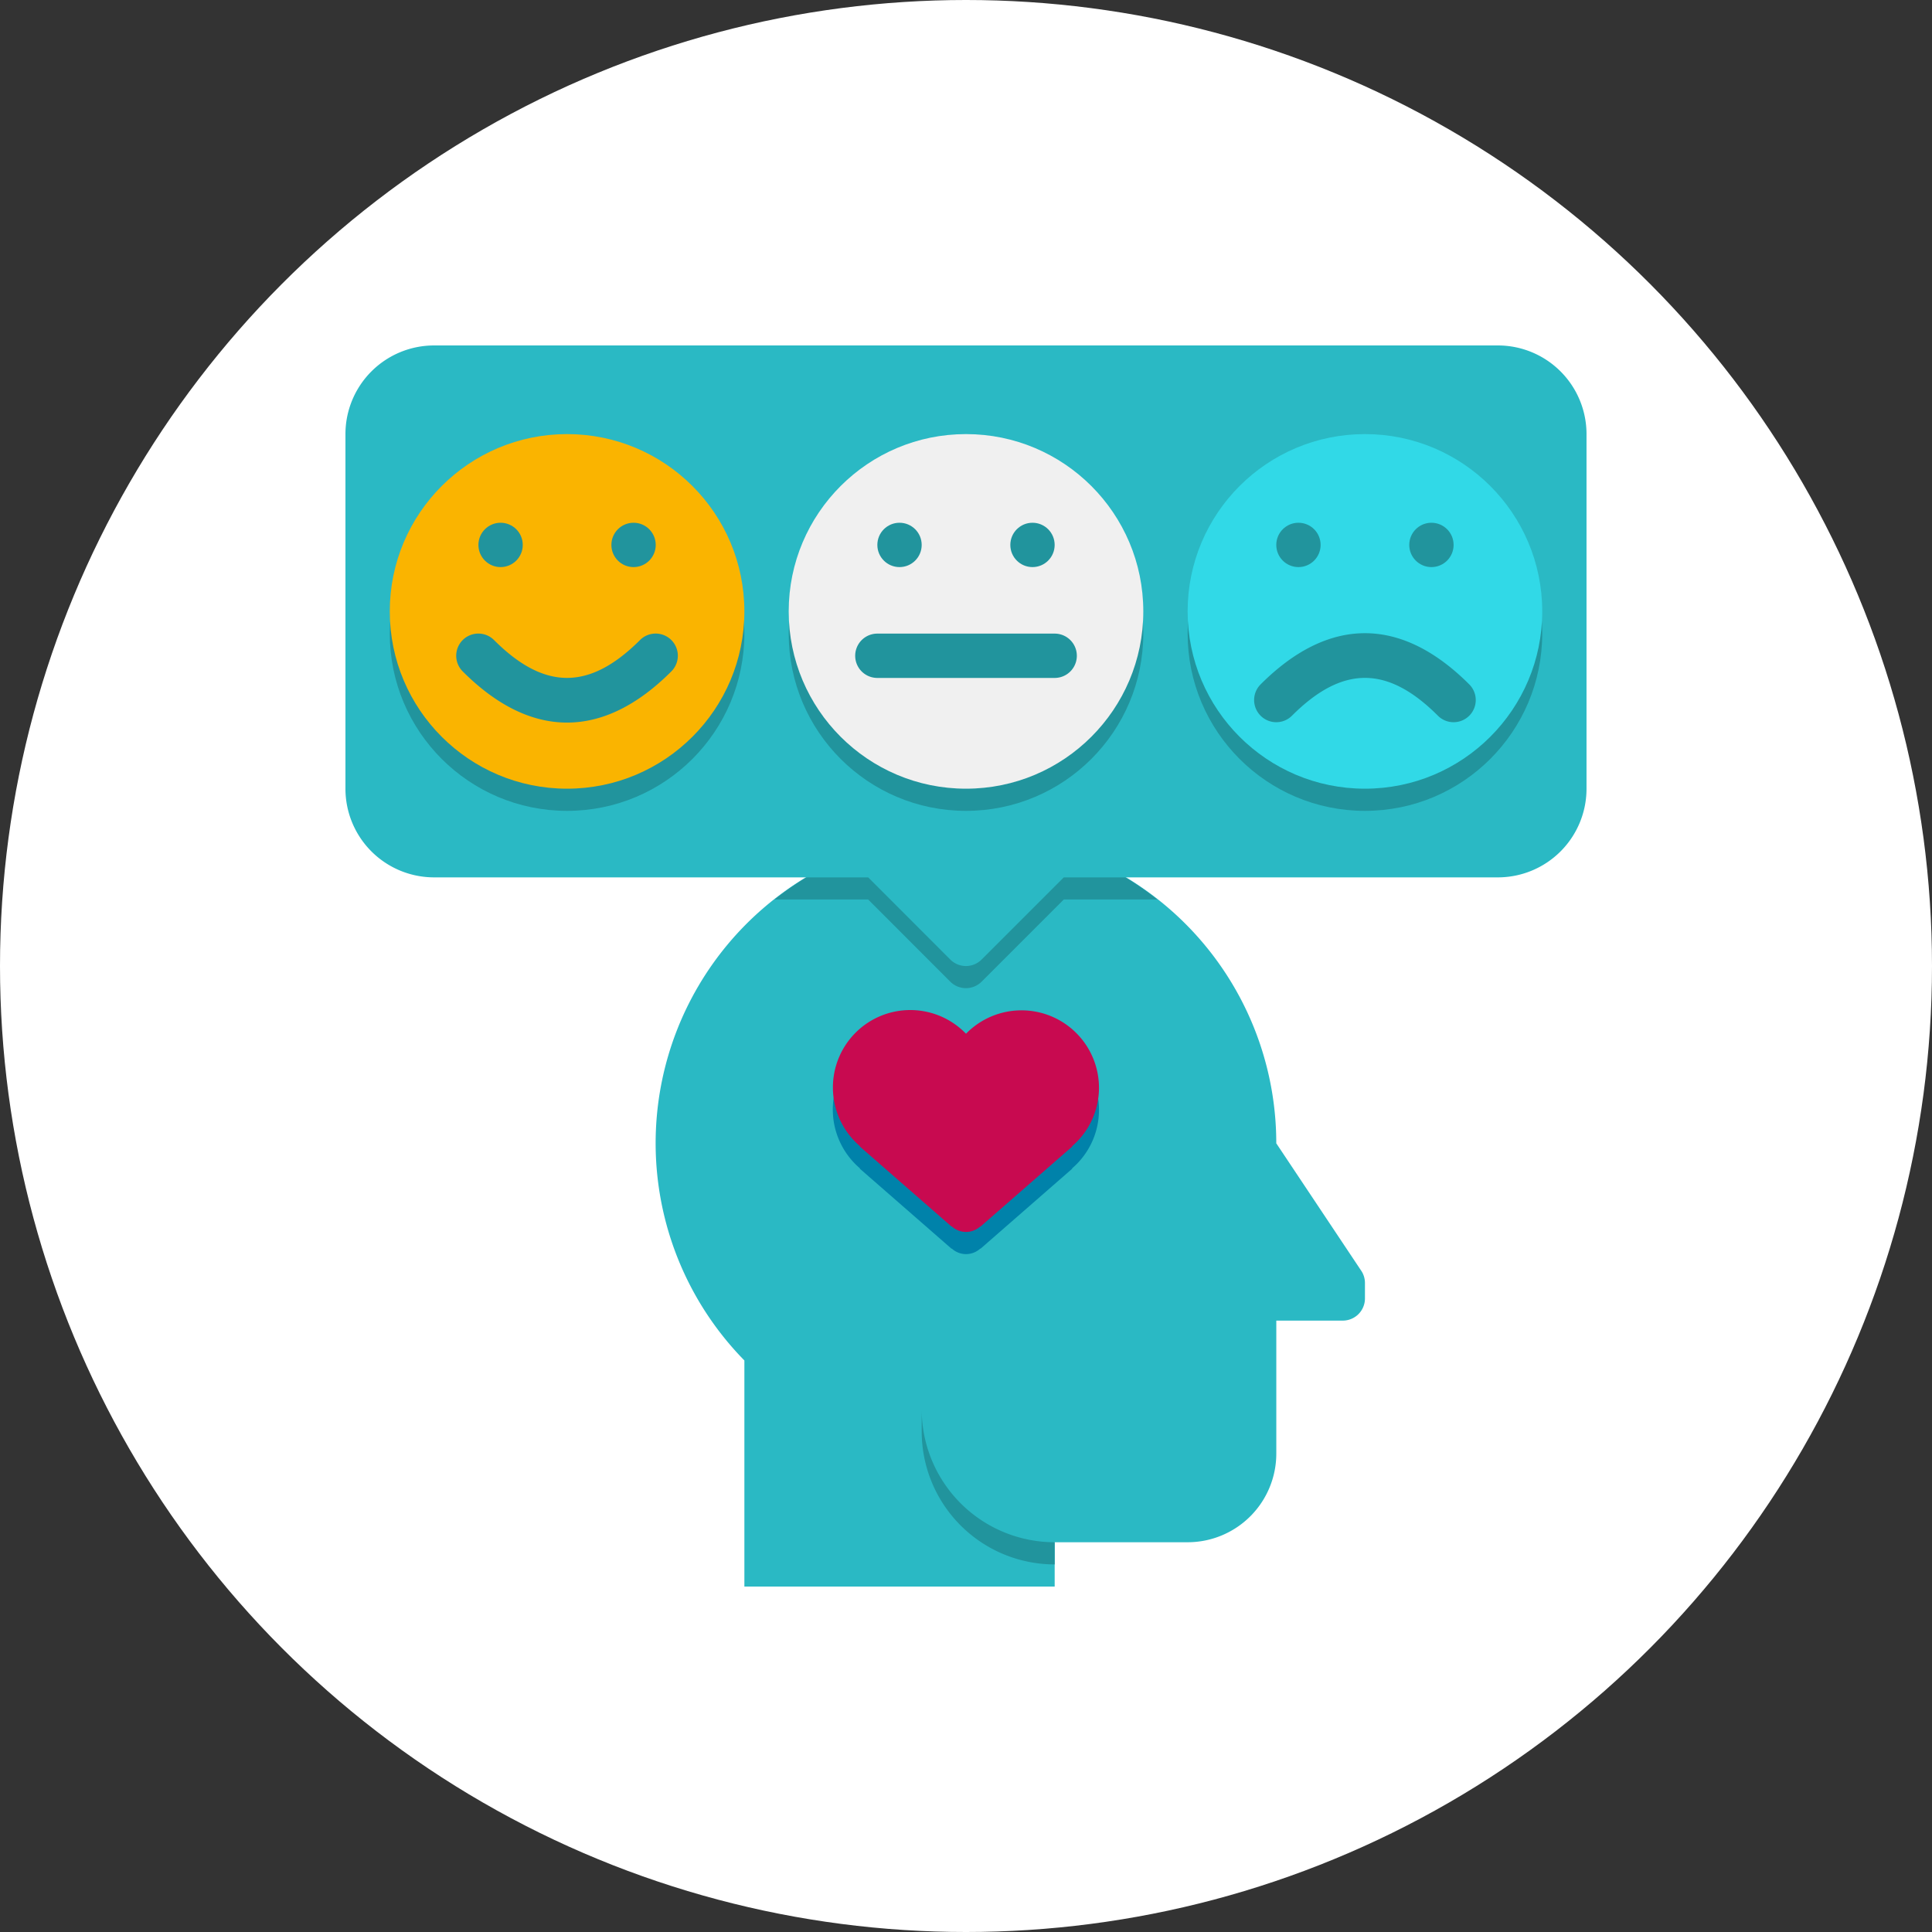 <svg xmlns="http://www.w3.org/2000/svg" width="195.316" height="195.316" viewBox="0 0 195.316 195.316">
  <rect x="0" y="0" width="195.316" height="195.316" fill="#333333" stroke="none"/>
  <g id="Grupo_61517" data-name="Grupo 61517" transform="translate(-118.277 -4215.964)">
    <circle id="Elipse_4197" data-name="Elipse 4197" cx="97.658" cy="97.658" r="97.658" transform="translate(118.277 4215.964)" fill="#fff"/>
    <g id="Grupo_60529" data-name="Grupo 60529">
      <g id="Grupo_60503" data-name="Grupo 60503">
        <path id="Trazado_109861" data-name="Trazado 109861" d="M255.889,4344.426l-8.586-12.879A31.372,31.372,0,1,0,193.53,4353.5v22.858H224.9v-4.481h13.443a8.963,8.963,0,0,0,8.962-8.962v-13.444h6.722a2.24,2.24,0,0,0,2.24-2.24v-1.562a2.233,2.233,0,0,0-.376-1.243Z" fill="#2ab9c4"/>
      </g>
      <g id="Grupo_60504" data-name="Grupo 60504">
        <path id="Trazado_109862" data-name="Trazado 109862" d="M235.28,4306.9a31.181,31.181,0,0,0-38.7,0h9.465l8.3,8.306a2.241,2.241,0,0,0,3.168,0l8.306-8.306Z" fill="#21949d"/>
      </g>
      <g id="Grupo_60506" data-name="Grupo 60506">
        <g id="Grupo_60505" data-name="Grupo 60505">
          <path id="Trazado_109863" data-name="Trazado 109863" d="M229.379,4328.186a7.834,7.834,0,0,0-13.444-5.476,7.823,7.823,0,1,0-10.7,11.387h-.051l9.282,8.1h.043a2.13,2.13,0,0,0,2.859,0h.042l9.283-8.1h-.051A7.792,7.792,0,0,0,229.379,4328.186Z" fill="#0082aa"/>
        </g>
      </g>
      <g id="Grupo_60507" data-name="Grupo 60507">
        <path id="Trazado_109864" data-name="Trazado 109864" d="M224.9,4371.877a13.442,13.442,0,0,1-13.444-13.443v2.24a13.443,13.443,0,0,0,13.444,13.444Z" fill="#21949d"/>
      </g>
      <g id="Grupo_60509" data-name="Grupo 60509">
        <g id="Grupo_60508" data-name="Grupo 60508">
          <path id="Trazado_109865" data-name="Trazado 109865" d="M229.379,4325.946a7.834,7.834,0,0,0-13.444-5.476,7.822,7.822,0,1,0-10.7,11.386h-.051l9.282,8.1h.043a2.13,2.13,0,0,0,2.859,0h.042l9.283-8.1h-.051A7.79,7.79,0,0,0,229.379,4325.946Z" fill="#c80a50"/>
        </g>
      </g>
      <g id="Grupo_60510" data-name="Grupo 60510">
        <path id="Trazado_109866" data-name="Trazado 109866" d="M269.709,4250.887H162.162a8.963,8.963,0,0,0-8.962,8.962V4295.7a8.963,8.963,0,0,0,8.962,8.962h43.884l8.3,8.306a2.237,2.237,0,0,0,3.168,0l8.306-8.306h43.884a8.963,8.963,0,0,0,8.962-8.962v-35.849A8.963,8.963,0,0,0,269.709,4250.887Z" fill="#2ab9c4"/>
      </g>
      <g id="Grupo_60511" data-name="Grupo 60511">
        <circle id="Elipse_4219" data-name="Elipse 4219" cx="17.924" cy="17.924" r="17.924" transform="translate(238.341 4262.09)" fill="#21949d"/>
      </g>
      <g id="Grupo_60512" data-name="Grupo 60512">
        <circle id="Elipse_4220" data-name="Elipse 4220" cx="17.924" cy="17.924" r="17.924" transform="translate(157.681 4262.09)" fill="#21949d"/>
      </g>
      <g id="Grupo_60513" data-name="Grupo 60513">
        <circle id="Elipse_4221" data-name="Elipse 4221" cx="17.924" cy="17.924" r="17.924" transform="translate(198.011 4262.09)" fill="#21949d"/>
      </g>
      <g id="Grupo_60518" data-name="Grupo 60518">
        <g id="Grupo_60514" data-name="Grupo 60514">
          <circle id="Elipse_4222" data-name="Elipse 4222" cx="17.924" cy="17.924" r="17.924" transform="translate(238.341 4259.849)" fill="#31d9e7"/>
        </g>
        <g id="Grupo_60515" data-name="Grupo 60515">
          <circle id="Elipse_4223" data-name="Elipse 4223" cx="2.241" cy="2.241" r="2.241" transform="translate(247.303 4268.812)" fill="#21949d"/>
        </g>
        <g id="Grupo_60516" data-name="Grupo 60516">
          <circle id="Elipse_4224" data-name="Elipse 4224" cx="2.241" cy="2.241" r="2.241" transform="translate(260.747 4268.812)" fill="#21949d"/>
        </g>
        <g id="Grupo_60517" data-name="Grupo 60517">
          <path id="Trazado_109867" data-name="Trazado 109867" d="M265.228,4288.976a2.231,2.231,0,0,1-1.584-.656c-5.1-5.1-9.655-5.1-14.757,0a2.24,2.24,0,0,1-3.168-3.168c6.9-6.9,14.192-6.9,21.093,0a2.24,2.24,0,0,1-1.584,3.824Z" fill="#21949d"/>
        </g>
      </g>
      <g id="Grupo_60523" data-name="Grupo 60523">
        <g id="Grupo_60519" data-name="Grupo 60519">
          <circle id="Elipse_4225" data-name="Elipse 4225" cx="17.924" cy="17.924" r="17.924" transform="translate(157.681 4259.849)" fill="#fab400"/>
        </g>
        <g id="Grupo_60520" data-name="Grupo 60520">
          <circle id="Elipse_4226" data-name="Elipse 4226" cx="2.241" cy="2.241" r="2.241" transform="translate(166.643 4268.812)" fill="#21949d"/>
        </g>
        <g id="Grupo_60521" data-name="Grupo 60521">
          <circle id="Elipse_4227" data-name="Elipse 4227" cx="2.241" cy="2.241" r="2.241" transform="translate(180.086 4268.812)" fill="#21949d"/>
        </g>
        <g id="Grupo_60522" data-name="Grupo 60522">
          <path id="Trazado_109868" data-name="Trazado 109868" d="M175.6,4289.014c-3.549,0-7.1-1.725-10.546-5.175a2.24,2.24,0,0,1,3.168-3.168c5.1,5.1,9.655,5.1,14.756,0a2.24,2.24,0,0,1,3.169,3.168C182.7,4287.289,179.154,4289.014,175.6,4289.014Z" fill="#21949d"/>
        </g>
      </g>
      <g id="Grupo_60528" data-name="Grupo 60528">
        <g id="Grupo_60524" data-name="Grupo 60524">
          <circle id="Elipse_4228" data-name="Elipse 4228" cx="17.924" cy="17.924" r="17.924" transform="translate(198.011 4259.849)" fill="#f0f0f0"/>
        </g>
        <g id="Grupo_60525" data-name="Grupo 60525">
          <circle id="Elipse_4229" data-name="Elipse 4229" cx="2.241" cy="2.241" r="2.241" transform="translate(206.973 4268.812)" fill="#21949d"/>
        </g>
        <g id="Grupo_60526" data-name="Grupo 60526">
          <circle id="Elipse_4230" data-name="Elipse 4230" cx="2.241" cy="2.241" r="2.241" transform="translate(220.416 4268.812)" fill="#21949d"/>
        </g>
        <g id="Grupo_60527" data-name="Grupo 60527">
          <path id="Trazado_109869" data-name="Trazado 109869" d="M224.9,4284.5H206.973a2.24,2.24,0,0,1,0-4.481H224.9a2.24,2.24,0,0,1,0,4.481Z" fill="#21949d"/>
        </g>
      </g>
    </g>
  </g>
</svg>
